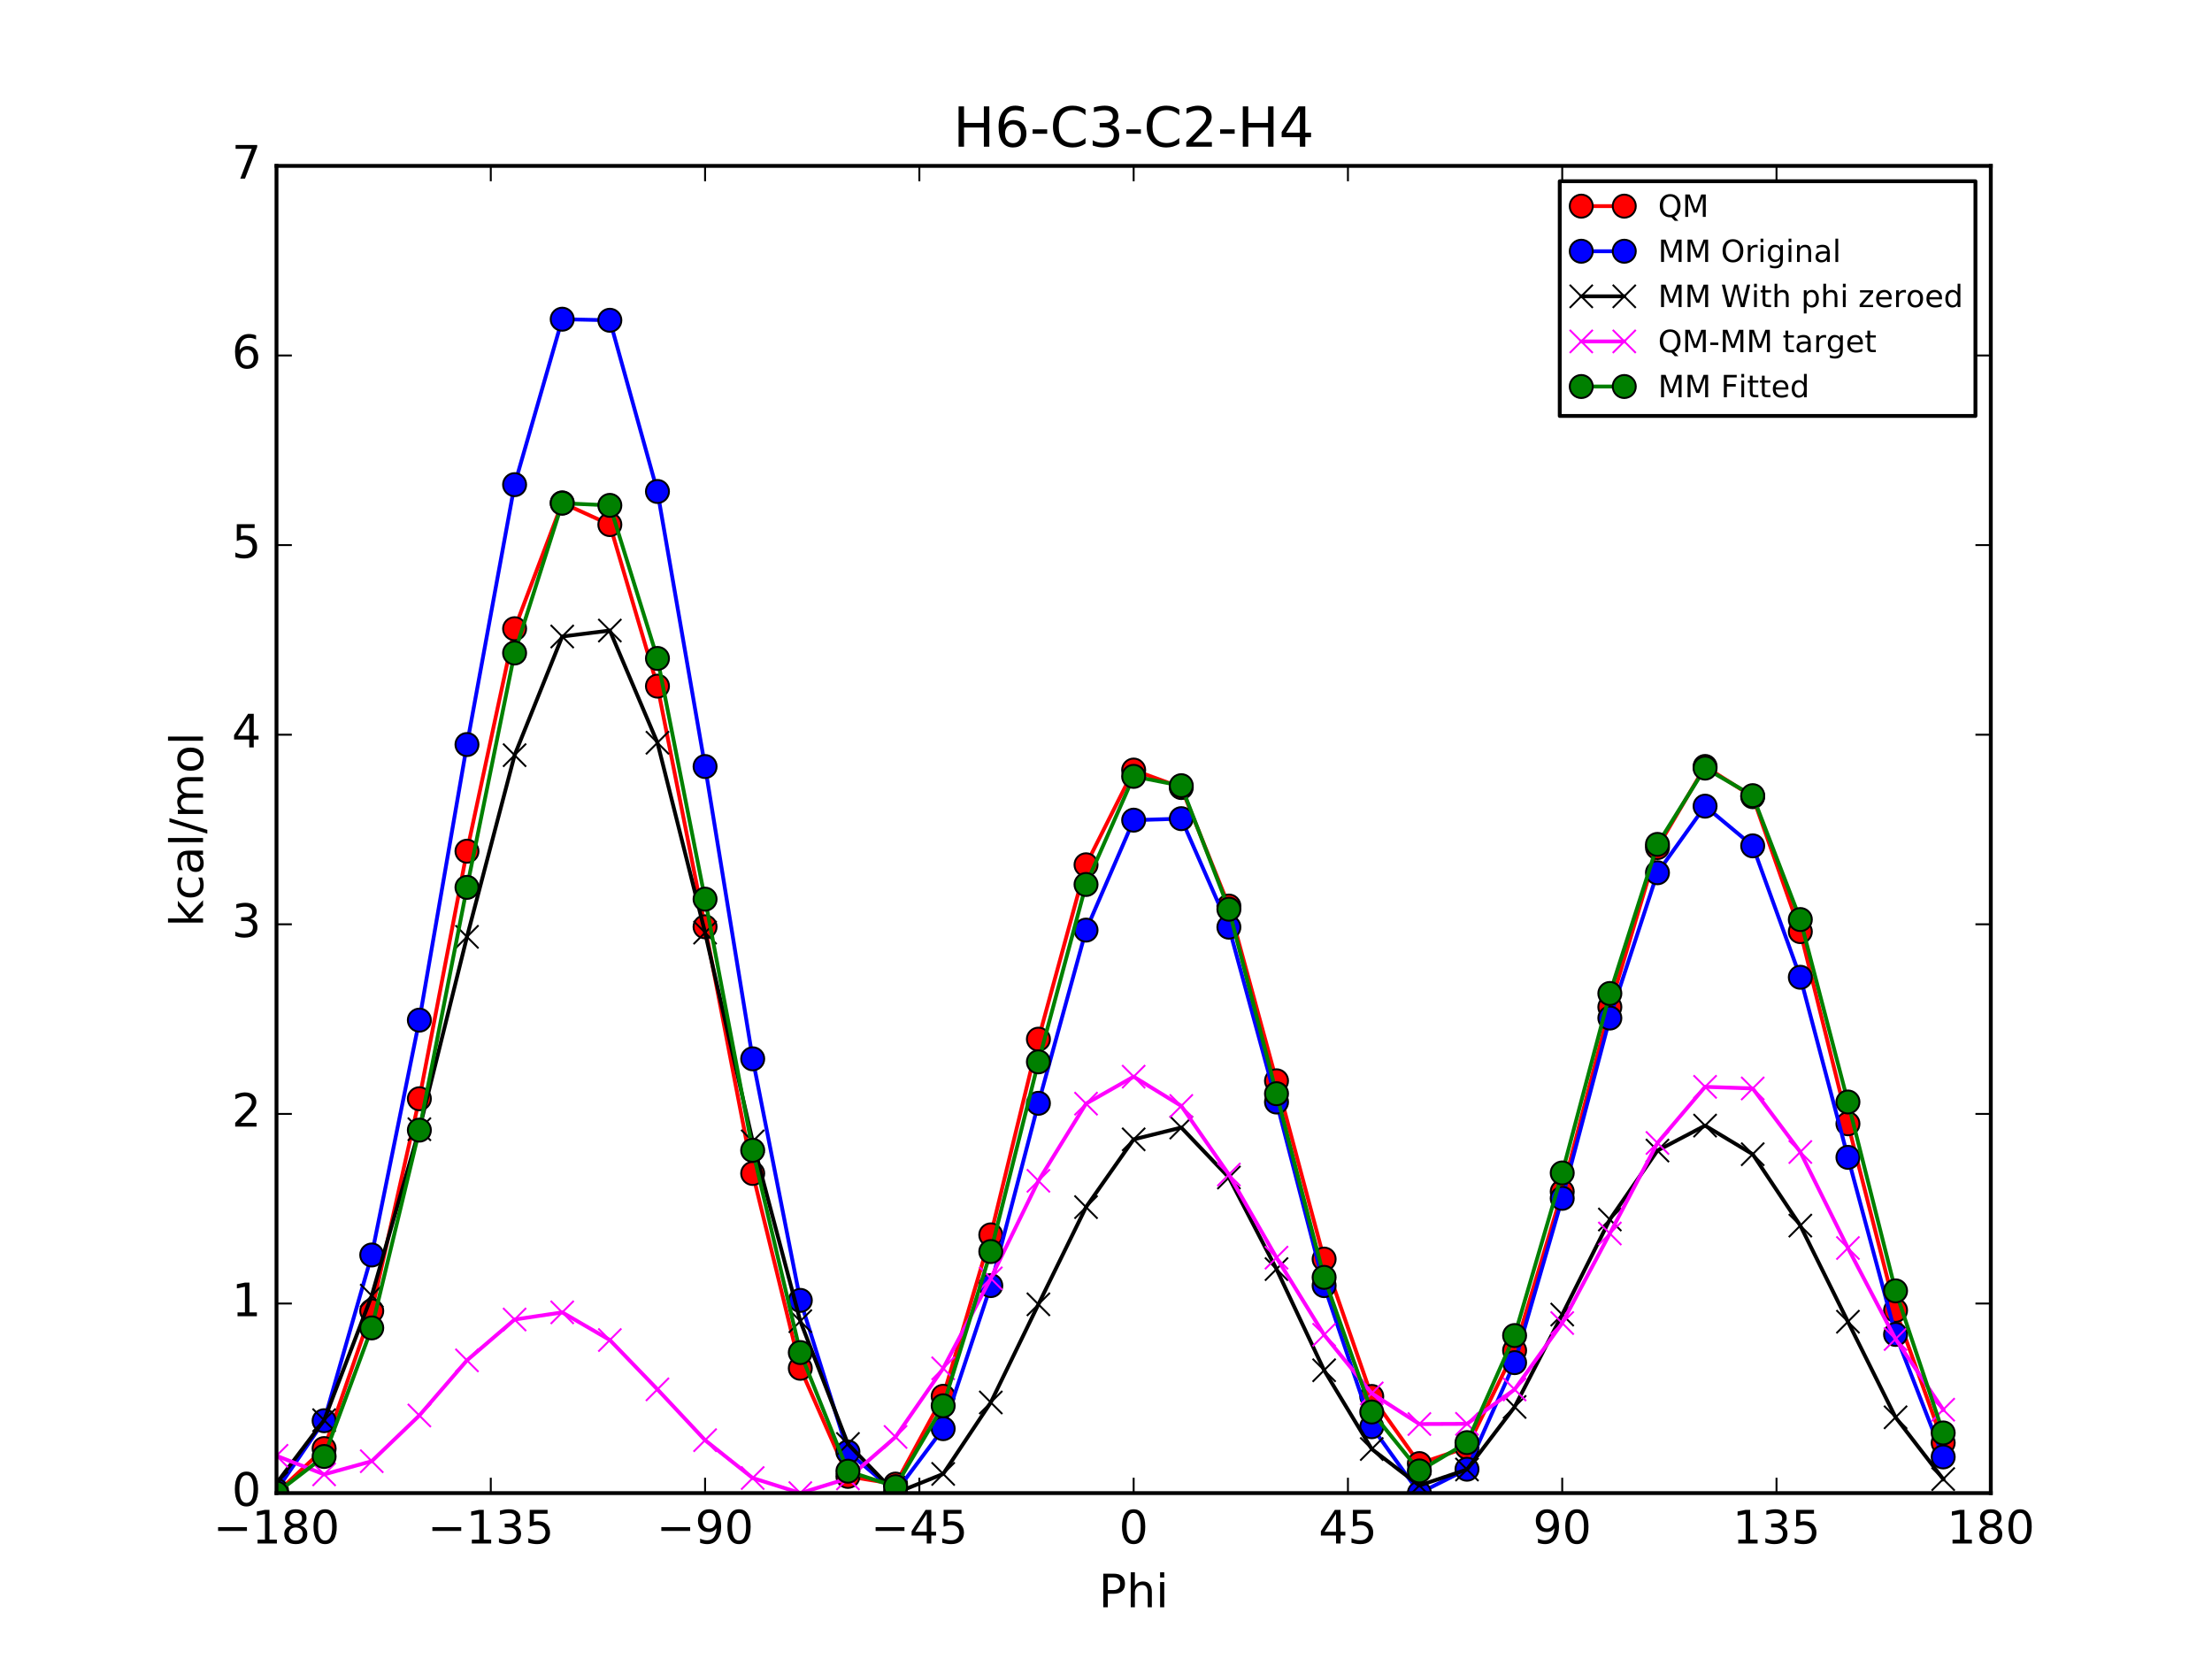 <?xml version="1.0" encoding="utf-8" standalone="no"?>
<!DOCTYPE svg PUBLIC "-//W3C//DTD SVG 1.1//EN"
  "http://www.w3.org/Graphics/SVG/1.1/DTD/svg11.dtd">
<!-- Created with matplotlib (http://matplotlib.org/) -->
<svg height="432pt" version="1.1" viewBox="0 0 576 432" width="576pt" xmlns="http://www.w3.org/2000/svg" xmlns:xlink="http://www.w3.org/1999/xlink">
 <defs>
  <style type="text/css">
*{stroke-linecap:butt;stroke-linejoin:round;stroke-miterlimit:100000;}
  </style>
 </defs>
 <g id="figure_1">
  <g id="patch_1">
   <path d="M 0 432 
L 576 432 
L 576 0 
L 0 0 
z
" style="fill:#ffffff;"/>
  </g>
  <g id="axes_1">
   <g id="patch_2">
    <path d="M 72 388.8 
L 518.4 388.8 
L 518.4 43.2 
L 72 43.2 
z
" style="fill:#ffffff;"/>
   </g>
   <g id="line2d_1">
    <path clip-path="url(#pe96f69ec35)" d="M 72.001 388.8 
L 84.4 377.209 
L 96.8 341.356 
L 109.2 286.11 
L 121.6 221.651 
L 134 163.717 
L 146.4 130.949 
L 158.8 136.606 
L 171.2 178.669 
L 183.6 241.339 
L 196 305.562 
L 208.4 356.302 
L 220.8 384.453 
L 233.2 386.453 
L 245.6 363.589 
L 258 321.556 
L 270.4 270.597 
L 282.8 225.19 
L 295.201 200.522 
L 307.6 205.075 
L 320 235.937 
L 332.4 281.436 
L 344.8 327.862 
L 357.2 363.633 
L 369.6 381.113 
L 382 376.892 
L 394.4 351.659 
L 406.8 310.303 
L 419.2 262.232 
L 431.6 220.7 
L 444 199.587 
L 456.4 207.459 
L 468.8 242.592 
L 481.2 292.63 
L 493.6 341.216 
L 506 375.707 
" style="fill:none;stroke:#ff0000;stroke-linecap:square;"/>
    <defs>
     <path d="M 0 3 
C 0.796 3 1.559 2.684 2.121 2.121 
C 2.684 1.559 3 0.796 3 0 
C 3 -0.796 2.684 -1.559 2.121 -2.121 
C 1.559 -2.684 0.796 -3 0 -3 
C -0.796 -3 -1.559 -2.684 -2.121 -2.121 
C -2.684 -1.559 -3 -0.796 -3 0 
C -3 0.796 -2.684 1.559 -2.121 2.121 
C -1.559 2.684 -0.796 3 0 3 
z
" id="mba5643845b" style="stroke:#000000;stroke-width:0.5;"/>
    </defs>
    <g clip-path="url(#pe96f69ec35)">
     <use style="fill:#ff0000;stroke:#000000;stroke-width:0.5;" x="72.001" xlink:href="#mba5643845b" y="388.8"/>
     <use style="fill:#ff0000;stroke:#000000;stroke-width:0.5;" x="84.4" xlink:href="#mba5643845b" y="377.209"/>
     <use style="fill:#ff0000;stroke:#000000;stroke-width:0.5;" x="96.8" xlink:href="#mba5643845b" y="341.356"/>
     <use style="fill:#ff0000;stroke:#000000;stroke-width:0.5;" x="109.2" xlink:href="#mba5643845b" y="286.11"/>
     <use style="fill:#ff0000;stroke:#000000;stroke-width:0.5;" x="121.6" xlink:href="#mba5643845b" y="221.651"/>
     <use style="fill:#ff0000;stroke:#000000;stroke-width:0.5;" x="134" xlink:href="#mba5643845b" y="163.717"/>
     <use style="fill:#ff0000;stroke:#000000;stroke-width:0.5;" x="146.4" xlink:href="#mba5643845b" y="130.949"/>
     <use style="fill:#ff0000;stroke:#000000;stroke-width:0.5;" x="158.8" xlink:href="#mba5643845b" y="136.606"/>
     <use style="fill:#ff0000;stroke:#000000;stroke-width:0.5;" x="171.2" xlink:href="#mba5643845b" y="178.669"/>
     <use style="fill:#ff0000;stroke:#000000;stroke-width:0.5;" x="183.6" xlink:href="#mba5643845b" y="241.339"/>
     <use style="fill:#ff0000;stroke:#000000;stroke-width:0.5;" x="196" xlink:href="#mba5643845b" y="305.562"/>
     <use style="fill:#ff0000;stroke:#000000;stroke-width:0.5;" x="208.4" xlink:href="#mba5643845b" y="356.302"/>
     <use style="fill:#ff0000;stroke:#000000;stroke-width:0.5;" x="220.8" xlink:href="#mba5643845b" y="384.453"/>
     <use style="fill:#ff0000;stroke:#000000;stroke-width:0.5;" x="233.2" xlink:href="#mba5643845b" y="386.453"/>
     <use style="fill:#ff0000;stroke:#000000;stroke-width:0.5;" x="245.6" xlink:href="#mba5643845b" y="363.589"/>
     <use style="fill:#ff0000;stroke:#000000;stroke-width:0.5;" x="258" xlink:href="#mba5643845b" y="321.556"/>
     <use style="fill:#ff0000;stroke:#000000;stroke-width:0.5;" x="270.4" xlink:href="#mba5643845b" y="270.597"/>
     <use style="fill:#ff0000;stroke:#000000;stroke-width:0.5;" x="282.8" xlink:href="#mba5643845b" y="225.19"/>
     <use style="fill:#ff0000;stroke:#000000;stroke-width:0.5;" x="295.201" xlink:href="#mba5643845b" y="200.522"/>
     <use style="fill:#ff0000;stroke:#000000;stroke-width:0.5;" x="307.6" xlink:href="#mba5643845b" y="205.075"/>
     <use style="fill:#ff0000;stroke:#000000;stroke-width:0.5;" x="320" xlink:href="#mba5643845b" y="235.937"/>
     <use style="fill:#ff0000;stroke:#000000;stroke-width:0.5;" x="332.4" xlink:href="#mba5643845b" y="281.436"/>
     <use style="fill:#ff0000;stroke:#000000;stroke-width:0.5;" x="344.8" xlink:href="#mba5643845b" y="327.862"/>
     <use style="fill:#ff0000;stroke:#000000;stroke-width:0.5;" x="357.2" xlink:href="#mba5643845b" y="363.633"/>
     <use style="fill:#ff0000;stroke:#000000;stroke-width:0.5;" x="369.6" xlink:href="#mba5643845b" y="381.113"/>
     <use style="fill:#ff0000;stroke:#000000;stroke-width:0.5;" x="382" xlink:href="#mba5643845b" y="376.892"/>
     <use style="fill:#ff0000;stroke:#000000;stroke-width:0.5;" x="394.4" xlink:href="#mba5643845b" y="351.659"/>
     <use style="fill:#ff0000;stroke:#000000;stroke-width:0.5;" x="406.8" xlink:href="#mba5643845b" y="310.303"/>
     <use style="fill:#ff0000;stroke:#000000;stroke-width:0.5;" x="419.2" xlink:href="#mba5643845b" y="262.232"/>
     <use style="fill:#ff0000;stroke:#000000;stroke-width:0.5;" x="431.6" xlink:href="#mba5643845b" y="220.7"/>
     <use style="fill:#ff0000;stroke:#000000;stroke-width:0.5;" x="444" xlink:href="#mba5643845b" y="199.587"/>
     <use style="fill:#ff0000;stroke:#000000;stroke-width:0.5;" x="456.4" xlink:href="#mba5643845b" y="207.459"/>
     <use style="fill:#ff0000;stroke:#000000;stroke-width:0.5;" x="468.8" xlink:href="#mba5643845b" y="242.592"/>
     <use style="fill:#ff0000;stroke:#000000;stroke-width:0.5;" x="481.2" xlink:href="#mba5643845b" y="292.63"/>
     <use style="fill:#ff0000;stroke:#000000;stroke-width:0.5;" x="493.6" xlink:href="#mba5643845b" y="341.216"/>
     <use style="fill:#ff0000;stroke:#000000;stroke-width:0.5;" x="506" xlink:href="#mba5643845b" y="375.707"/>
    </g>
   </g>
   <g id="line2d_2">
    <path clip-path="url(#pe96f69ec35)" d="M 72.001 388.109 
L 84.4 369.952 
L 96.8 326.794 
L 109.2 265.639 
L 121.6 193.875 
L 134 126.205 
L 146.4 83.12 
L 158.8 83.398 
L 171.2 127.981 
L 183.6 199.604 
L 196 275.712 
L 208.4 338.616 
L 220.8 378.098 
L 233.2 388.609 
L 245.6 372.023 
L 258 334.768 
L 270.4 287.296 
L 282.8 242.198 
L 295.201 213.566 
L 307.6 213.177 
L 320 241.433 
L 332.4 286.968 
L 344.8 334.779 
L 357.2 371.518 
L 369.6 388.8 
L 382 382.582 
L 394.4 354.828 
L 406.8 312.045 
L 419.2 265.103 
L 431.6 227.264 
L 444 209.922 
L 456.4 220.259 
L 468.8 254.479 
L 481.2 301.372 
L 493.6 347.478 
L 506 379.384 
" style="fill:none;stroke:#0000ff;stroke-linecap:square;"/>
    <defs>
     <path d="M 0 3 
C 0.796 3 1.559 2.684 2.121 2.121 
C 2.684 1.559 3 0.796 3 0 
C 3 -0.796 2.684 -1.559 2.121 -2.121 
C 1.559 -2.684 0.796 -3 0 -3 
C -0.796 -3 -1.559 -2.684 -2.121 -2.121 
C -2.684 -1.559 -3 -0.796 -3 0 
C -3 0.796 -2.684 1.559 -2.121 2.121 
C -1.559 2.684 -0.796 3 0 3 
z
" id="m6feb6458b8" style="stroke:#000000;stroke-width:0.5;"/>
    </defs>
    <g clip-path="url(#pe96f69ec35)">
     <use style="fill:#0000ff;stroke:#000000;stroke-width:0.5;" x="72.001" xlink:href="#m6feb6458b8" y="388.109"/>
     <use style="fill:#0000ff;stroke:#000000;stroke-width:0.5;" x="84.4" xlink:href="#m6feb6458b8" y="369.952"/>
     <use style="fill:#0000ff;stroke:#000000;stroke-width:0.5;" x="96.8" xlink:href="#m6feb6458b8" y="326.794"/>
     <use style="fill:#0000ff;stroke:#000000;stroke-width:0.5;" x="109.2" xlink:href="#m6feb6458b8" y="265.639"/>
     <use style="fill:#0000ff;stroke:#000000;stroke-width:0.5;" x="121.6" xlink:href="#m6feb6458b8" y="193.875"/>
     <use style="fill:#0000ff;stroke:#000000;stroke-width:0.5;" x="134" xlink:href="#m6feb6458b8" y="126.205"/>
     <use style="fill:#0000ff;stroke:#000000;stroke-width:0.5;" x="146.4" xlink:href="#m6feb6458b8" y="83.12"/>
     <use style="fill:#0000ff;stroke:#000000;stroke-width:0.5;" x="158.8" xlink:href="#m6feb6458b8" y="83.398"/>
     <use style="fill:#0000ff;stroke:#000000;stroke-width:0.5;" x="171.2" xlink:href="#m6feb6458b8" y="127.981"/>
     <use style="fill:#0000ff;stroke:#000000;stroke-width:0.5;" x="183.6" xlink:href="#m6feb6458b8" y="199.604"/>
     <use style="fill:#0000ff;stroke:#000000;stroke-width:0.5;" x="196" xlink:href="#m6feb6458b8" y="275.712"/>
     <use style="fill:#0000ff;stroke:#000000;stroke-width:0.5;" x="208.4" xlink:href="#m6feb6458b8" y="338.616"/>
     <use style="fill:#0000ff;stroke:#000000;stroke-width:0.5;" x="220.8" xlink:href="#m6feb6458b8" y="378.098"/>
     <use style="fill:#0000ff;stroke:#000000;stroke-width:0.5;" x="233.2" xlink:href="#m6feb6458b8" y="388.609"/>
     <use style="fill:#0000ff;stroke:#000000;stroke-width:0.5;" x="245.6" xlink:href="#m6feb6458b8" y="372.023"/>
     <use style="fill:#0000ff;stroke:#000000;stroke-width:0.5;" x="258" xlink:href="#m6feb6458b8" y="334.768"/>
     <use style="fill:#0000ff;stroke:#000000;stroke-width:0.5;" x="270.4" xlink:href="#m6feb6458b8" y="287.296"/>
     <use style="fill:#0000ff;stroke:#000000;stroke-width:0.5;" x="282.8" xlink:href="#m6feb6458b8" y="242.198"/>
     <use style="fill:#0000ff;stroke:#000000;stroke-width:0.5;" x="295.201" xlink:href="#m6feb6458b8" y="213.566"/>
     <use style="fill:#0000ff;stroke:#000000;stroke-width:0.5;" x="307.6" xlink:href="#m6feb6458b8" y="213.177"/>
     <use style="fill:#0000ff;stroke:#000000;stroke-width:0.5;" x="320" xlink:href="#m6feb6458b8" y="241.433"/>
     <use style="fill:#0000ff;stroke:#000000;stroke-width:0.5;" x="332.4" xlink:href="#m6feb6458b8" y="286.968"/>
     <use style="fill:#0000ff;stroke:#000000;stroke-width:0.5;" x="344.8" xlink:href="#m6feb6458b8" y="334.779"/>
     <use style="fill:#0000ff;stroke:#000000;stroke-width:0.5;" x="357.2" xlink:href="#m6feb6458b8" y="371.518"/>
     <use style="fill:#0000ff;stroke:#000000;stroke-width:0.5;" x="369.6" xlink:href="#m6feb6458b8" y="388.8"/>
     <use style="fill:#0000ff;stroke:#000000;stroke-width:0.5;" x="382" xlink:href="#m6feb6458b8" y="382.582"/>
     <use style="fill:#0000ff;stroke:#000000;stroke-width:0.5;" x="394.4" xlink:href="#m6feb6458b8" y="354.828"/>
     <use style="fill:#0000ff;stroke:#000000;stroke-width:0.5;" x="406.8" xlink:href="#m6feb6458b8" y="312.045"/>
     <use style="fill:#0000ff;stroke:#000000;stroke-width:0.5;" x="419.2" xlink:href="#m6feb6458b8" y="265.103"/>
     <use style="fill:#0000ff;stroke:#000000;stroke-width:0.5;" x="431.6" xlink:href="#m6feb6458b8" y="227.264"/>
     <use style="fill:#0000ff;stroke:#000000;stroke-width:0.5;" x="444" xlink:href="#m6feb6458b8" y="209.922"/>
     <use style="fill:#0000ff;stroke:#000000;stroke-width:0.5;" x="456.4" xlink:href="#m6feb6458b8" y="220.259"/>
     <use style="fill:#0000ff;stroke:#000000;stroke-width:0.5;" x="468.8" xlink:href="#m6feb6458b8" y="254.479"/>
     <use style="fill:#0000ff;stroke:#000000;stroke-width:0.5;" x="481.2" xlink:href="#m6feb6458b8" y="301.372"/>
     <use style="fill:#0000ff;stroke:#000000;stroke-width:0.5;" x="493.6" xlink:href="#m6feb6458b8" y="347.478"/>
     <use style="fill:#0000ff;stroke:#000000;stroke-width:0.5;" x="506" xlink:href="#m6feb6458b8" y="379.384"/>
    </g>
   </g>
   <g id="line2d_3">
    <path clip-path="url(#pe96f69ec35)" d="M 72.001 386.239 
L 84.4 369.81 
L 96.8 337.388 
L 109.2 294.049 
L 121.6 243.949 
L 134 196.645 
L 146.4 165.741 
L 158.8 164.192 
L 171.2 193.406 
L 183.6 242.849 
L 196 297.211 
L 208.4 344.029 
L 220.8 376.005 
L 233.2 388.8 
L 245.6 383.805 
L 258 365.2 
L 270.4 339.645 
L 282.8 314.329 
L 295.201 296.687 
L 307.6 293.616 
L 320 306.618 
L 332.4 330.471 
L 344.8 356.813 
L 357.2 377.327 
L 369.6 386.827 
L 382 382.655 
L 394.4 366.366 
L 406.8 342.31 
L 419.2 317.556 
L 431.6 299.603 
L 444 293.104 
L 456.4 300.555 
L 468.8 319.142 
L 481.2 344.173 
L 493.6 369.065 
L 506 385.154 
" style="fill:none;stroke:#000000;stroke-linecap:square;"/>
    <defs>
     <path d="M -3 3 
L 3 -3 
M -3 -3 
L 3 3 
" id="m87b9e41d1a" style="stroke:#000000;stroke-width:0.5;"/>
    </defs>
    <g clip-path="url(#pe96f69ec35)">
     <use style="stroke:#000000;stroke-width:0.5;" x="72.001" xlink:href="#m87b9e41d1a" y="386.239"/>
     <use style="stroke:#000000;stroke-width:0.5;" x="84.4" xlink:href="#m87b9e41d1a" y="369.81"/>
     <use style="stroke:#000000;stroke-width:0.5;" x="96.8" xlink:href="#m87b9e41d1a" y="337.388"/>
     <use style="stroke:#000000;stroke-width:0.5;" x="109.2" xlink:href="#m87b9e41d1a" y="294.049"/>
     <use style="stroke:#000000;stroke-width:0.5;" x="121.6" xlink:href="#m87b9e41d1a" y="243.949"/>
     <use style="stroke:#000000;stroke-width:0.5;" x="134" xlink:href="#m87b9e41d1a" y="196.645"/>
     <use style="stroke:#000000;stroke-width:0.5;" x="146.4" xlink:href="#m87b9e41d1a" y="165.741"/>
     <use style="stroke:#000000;stroke-width:0.5;" x="158.8" xlink:href="#m87b9e41d1a" y="164.192"/>
     <use style="stroke:#000000;stroke-width:0.5;" x="171.2" xlink:href="#m87b9e41d1a" y="193.406"/>
     <use style="stroke:#000000;stroke-width:0.5;" x="183.6" xlink:href="#m87b9e41d1a" y="242.849"/>
     <use style="stroke:#000000;stroke-width:0.5;" x="196" xlink:href="#m87b9e41d1a" y="297.211"/>
     <use style="stroke:#000000;stroke-width:0.5;" x="208.4" xlink:href="#m87b9e41d1a" y="344.029"/>
     <use style="stroke:#000000;stroke-width:0.5;" x="220.8" xlink:href="#m87b9e41d1a" y="376.005"/>
     <use style="stroke:#000000;stroke-width:0.5;" x="233.2" xlink:href="#m87b9e41d1a" y="388.8"/>
     <use style="stroke:#000000;stroke-width:0.5;" x="245.6" xlink:href="#m87b9e41d1a" y="383.805"/>
     <use style="stroke:#000000;stroke-width:0.5;" x="258" xlink:href="#m87b9e41d1a" y="365.2"/>
     <use style="stroke:#000000;stroke-width:0.5;" x="270.4" xlink:href="#m87b9e41d1a" y="339.645"/>
     <use style="stroke:#000000;stroke-width:0.5;" x="282.8" xlink:href="#m87b9e41d1a" y="314.329"/>
     <use style="stroke:#000000;stroke-width:0.5;" x="295.201" xlink:href="#m87b9e41d1a" y="296.687"/>
     <use style="stroke:#000000;stroke-width:0.5;" x="307.6" xlink:href="#m87b9e41d1a" y="293.616"/>
     <use style="stroke:#000000;stroke-width:0.5;" x="320" xlink:href="#m87b9e41d1a" y="306.618"/>
     <use style="stroke:#000000;stroke-width:0.5;" x="332.4" xlink:href="#m87b9e41d1a" y="330.471"/>
     <use style="stroke:#000000;stroke-width:0.5;" x="344.8" xlink:href="#m87b9e41d1a" y="356.813"/>
     <use style="stroke:#000000;stroke-width:0.5;" x="357.2" xlink:href="#m87b9e41d1a" y="377.327"/>
     <use style="stroke:#000000;stroke-width:0.5;" x="369.6" xlink:href="#m87b9e41d1a" y="386.827"/>
     <use style="stroke:#000000;stroke-width:0.5;" x="382" xlink:href="#m87b9e41d1a" y="382.655"/>
     <use style="stroke:#000000;stroke-width:0.5;" x="394.4" xlink:href="#m87b9e41d1a" y="366.366"/>
     <use style="stroke:#000000;stroke-width:0.5;" x="406.8" xlink:href="#m87b9e41d1a" y="342.31"/>
     <use style="stroke:#000000;stroke-width:0.5;" x="419.2" xlink:href="#m87b9e41d1a" y="317.556"/>
     <use style="stroke:#000000;stroke-width:0.5;" x="431.6" xlink:href="#m87b9e41d1a" y="299.603"/>
     <use style="stroke:#000000;stroke-width:0.5;" x="444" xlink:href="#m87b9e41d1a" y="293.104"/>
     <use style="stroke:#000000;stroke-width:0.5;" x="456.4" xlink:href="#m87b9e41d1a" y="300.555"/>
     <use style="stroke:#000000;stroke-width:0.5;" x="468.8" xlink:href="#m87b9e41d1a" y="319.142"/>
     <use style="stroke:#000000;stroke-width:0.5;" x="481.2" xlink:href="#m87b9e41d1a" y="344.173"/>
     <use style="stroke:#000000;stroke-width:0.5;" x="493.6" xlink:href="#m87b9e41d1a" y="369.065"/>
     <use style="stroke:#000000;stroke-width:0.5;" x="506" xlink:href="#m87b9e41d1a" y="385.154"/>
    </g>
   </g>
   <g id="line2d_4">
    <path clip-path="url(#pe96f69ec35)" d="M 72.001 379.088 
L 84.4 383.926 
L 96.8 380.495 
L 109.2 368.588 
L 121.6 354.229 
L 134 343.599 
L 146.4 341.736 
L 158.8 348.942 
L 171.2 361.79 
L 183.6 375.017 
L 196 384.879 
L 208.4 388.8 
L 220.8 384.975 
L 233.2 374.18 
L 245.6 356.312 
L 258 332.883 
L 270.4 307.479 
L 282.8 287.387 
L 295.201 280.362 
L 307.6 287.986 
L 320 305.846 
L 332.4 327.492 
L 344.8 347.576 
L 357.2 362.833 
L 369.6 370.814 
L 382 370.764 
L 394.4 361.82 
L 406.8 344.519 
L 419.2 321.203 
L 431.6 297.624 
L 444 283.011 
L 456.4 283.431 
L 468.8 299.978 
L 481.2 324.984 
L 493.6 348.679 
L 506 367.08 
" style="fill:none;stroke:#ff00ff;stroke-linecap:square;"/>
    <defs>
     <path d="M -3 3 
L 3 -3 
M -3 -3 
L 3 3 
" id="mfaf27abc8c" style="stroke:#ff00ff;stroke-width:0.5;"/>
    </defs>
    <g clip-path="url(#pe96f69ec35)">
     <use style="fill:#ff00ff;stroke:#ff00ff;stroke-width:0.5;" x="72.001" xlink:href="#mfaf27abc8c" y="379.088"/>
     <use style="fill:#ff00ff;stroke:#ff00ff;stroke-width:0.5;" x="84.4" xlink:href="#mfaf27abc8c" y="383.926"/>
     <use style="fill:#ff00ff;stroke:#ff00ff;stroke-width:0.5;" x="96.8" xlink:href="#mfaf27abc8c" y="380.495"/>
     <use style="fill:#ff00ff;stroke:#ff00ff;stroke-width:0.5;" x="109.2" xlink:href="#mfaf27abc8c" y="368.588"/>
     <use style="fill:#ff00ff;stroke:#ff00ff;stroke-width:0.5;" x="121.6" xlink:href="#mfaf27abc8c" y="354.229"/>
     <use style="fill:#ff00ff;stroke:#ff00ff;stroke-width:0.5;" x="134" xlink:href="#mfaf27abc8c" y="343.599"/>
     <use style="fill:#ff00ff;stroke:#ff00ff;stroke-width:0.5;" x="146.4" xlink:href="#mfaf27abc8c" y="341.736"/>
     <use style="fill:#ff00ff;stroke:#ff00ff;stroke-width:0.5;" x="158.8" xlink:href="#mfaf27abc8c" y="348.942"/>
     <use style="fill:#ff00ff;stroke:#ff00ff;stroke-width:0.5;" x="171.2" xlink:href="#mfaf27abc8c" y="361.79"/>
     <use style="fill:#ff00ff;stroke:#ff00ff;stroke-width:0.5;" x="183.6" xlink:href="#mfaf27abc8c" y="375.017"/>
     <use style="fill:#ff00ff;stroke:#ff00ff;stroke-width:0.5;" x="196" xlink:href="#mfaf27abc8c" y="384.879"/>
     <use style="fill:#ff00ff;stroke:#ff00ff;stroke-width:0.5;" x="208.4" xlink:href="#mfaf27abc8c" y="388.8"/>
     <use style="fill:#ff00ff;stroke:#ff00ff;stroke-width:0.5;" x="220.8" xlink:href="#mfaf27abc8c" y="384.975"/>
     <use style="fill:#ff00ff;stroke:#ff00ff;stroke-width:0.5;" x="233.2" xlink:href="#mfaf27abc8c" y="374.18"/>
     <use style="fill:#ff00ff;stroke:#ff00ff;stroke-width:0.5;" x="245.6" xlink:href="#mfaf27abc8c" y="356.312"/>
     <use style="fill:#ff00ff;stroke:#ff00ff;stroke-width:0.5;" x="258" xlink:href="#mfaf27abc8c" y="332.883"/>
     <use style="fill:#ff00ff;stroke:#ff00ff;stroke-width:0.5;" x="270.4" xlink:href="#mfaf27abc8c" y="307.479"/>
     <use style="fill:#ff00ff;stroke:#ff00ff;stroke-width:0.5;" x="282.8" xlink:href="#mfaf27abc8c" y="287.387"/>
     <use style="fill:#ff00ff;stroke:#ff00ff;stroke-width:0.5;" x="295.201" xlink:href="#mfaf27abc8c" y="280.362"/>
     <use style="fill:#ff00ff;stroke:#ff00ff;stroke-width:0.5;" x="307.6" xlink:href="#mfaf27abc8c" y="287.986"/>
     <use style="fill:#ff00ff;stroke:#ff00ff;stroke-width:0.5;" x="320" xlink:href="#mfaf27abc8c" y="305.846"/>
     <use style="fill:#ff00ff;stroke:#ff00ff;stroke-width:0.5;" x="332.4" xlink:href="#mfaf27abc8c" y="327.492"/>
     <use style="fill:#ff00ff;stroke:#ff00ff;stroke-width:0.5;" x="344.8" xlink:href="#mfaf27abc8c" y="347.576"/>
     <use style="fill:#ff00ff;stroke:#ff00ff;stroke-width:0.5;" x="357.2" xlink:href="#mfaf27abc8c" y="362.833"/>
     <use style="fill:#ff00ff;stroke:#ff00ff;stroke-width:0.5;" x="369.6" xlink:href="#mfaf27abc8c" y="370.814"/>
     <use style="fill:#ff00ff;stroke:#ff00ff;stroke-width:0.5;" x="382" xlink:href="#mfaf27abc8c" y="370.764"/>
     <use style="fill:#ff00ff;stroke:#ff00ff;stroke-width:0.5;" x="394.4" xlink:href="#mfaf27abc8c" y="361.82"/>
     <use style="fill:#ff00ff;stroke:#ff00ff;stroke-width:0.5;" x="406.8" xlink:href="#mfaf27abc8c" y="344.519"/>
     <use style="fill:#ff00ff;stroke:#ff00ff;stroke-width:0.5;" x="419.2" xlink:href="#mfaf27abc8c" y="321.203"/>
     <use style="fill:#ff00ff;stroke:#ff00ff;stroke-width:0.5;" x="431.6" xlink:href="#mfaf27abc8c" y="297.624"/>
     <use style="fill:#ff00ff;stroke:#ff00ff;stroke-width:0.5;" x="444" xlink:href="#mfaf27abc8c" y="283.011"/>
     <use style="fill:#ff00ff;stroke:#ff00ff;stroke-width:0.5;" x="456.4" xlink:href="#mfaf27abc8c" y="283.431"/>
     <use style="fill:#ff00ff;stroke:#ff00ff;stroke-width:0.5;" x="468.8" xlink:href="#mfaf27abc8c" y="299.978"/>
     <use style="fill:#ff00ff;stroke:#ff00ff;stroke-width:0.5;" x="481.2" xlink:href="#mfaf27abc8c" y="324.984"/>
     <use style="fill:#ff00ff;stroke:#ff00ff;stroke-width:0.5;" x="493.6" xlink:href="#mfaf27abc8c" y="348.679"/>
     <use style="fill:#ff00ff;stroke:#ff00ff;stroke-width:0.5;" x="506" xlink:href="#mfaf27abc8c" y="367.08"/>
    </g>
   </g>
   <g id="line2d_5">
    <path clip-path="url(#pe96f69ec35)" d="M 72.001 388.8 
L 84.4 379.265 
L 96.8 345.788 
L 109.2 294.284 
L 121.6 231.07 
L 134 170.044 
L 146.4 131.03 
L 158.8 131.599 
L 171.2 171.455 
L 183.6 234.138 
L 196 299.539 
L 208.4 352.203 
L 220.8 383.091 
L 233.2 387.124 
L 245.6 366.058 
L 258 325.902 
L 270.4 276.508 
L 282.8 230.317 
L 295.201 202.167 
L 307.6 204.589 
L 320 236.762 
L 332.4 284.799 
L 344.8 332.622 
L 357.2 367.681 
L 369.6 383.03 
L 382 375.652 
L 394.4 347.773 
L 406.8 305.432 
L 419.2 258.701 
L 431.6 219.878 
L 444 200.013 
L 456.4 207.185 
L 468.8 239.446 
L 481.2 286.955 
L 493.6 336.14 
L 506 373.134 
" style="fill:none;stroke:#008000;stroke-linecap:square;"/>
    <defs>
     <path d="M 0 3 
C 0.796 3 1.559 2.684 2.121 2.121 
C 2.684 1.559 3 0.796 3 0 
C 3 -0.796 2.684 -1.559 2.121 -2.121 
C 1.559 -2.684 0.796 -3 0 -3 
C -0.796 -3 -1.559 -2.684 -2.121 -2.121 
C -2.684 -1.559 -3 -0.796 -3 0 
C -3 0.796 -2.684 1.559 -2.121 2.121 
C -1.559 2.684 -0.796 3 0 3 
z
" id="mb5c9074364" style="stroke:#000000;stroke-width:0.5;"/>
    </defs>
    <g clip-path="url(#pe96f69ec35)">
     <use style="fill:#008000;stroke:#000000;stroke-width:0.5;" x="72.001" xlink:href="#mb5c9074364" y="388.8"/>
     <use style="fill:#008000;stroke:#000000;stroke-width:0.5;" x="84.4" xlink:href="#mb5c9074364" y="379.265"/>
     <use style="fill:#008000;stroke:#000000;stroke-width:0.5;" x="96.8" xlink:href="#mb5c9074364" y="345.788"/>
     <use style="fill:#008000;stroke:#000000;stroke-width:0.5;" x="109.2" xlink:href="#mb5c9074364" y="294.284"/>
     <use style="fill:#008000;stroke:#000000;stroke-width:0.5;" x="121.6" xlink:href="#mb5c9074364" y="231.07"/>
     <use style="fill:#008000;stroke:#000000;stroke-width:0.5;" x="134" xlink:href="#mb5c9074364" y="170.044"/>
     <use style="fill:#008000;stroke:#000000;stroke-width:0.5;" x="146.4" xlink:href="#mb5c9074364" y="131.03"/>
     <use style="fill:#008000;stroke:#000000;stroke-width:0.5;" x="158.8" xlink:href="#mb5c9074364" y="131.599"/>
     <use style="fill:#008000;stroke:#000000;stroke-width:0.5;" x="171.2" xlink:href="#mb5c9074364" y="171.455"/>
     <use style="fill:#008000;stroke:#000000;stroke-width:0.5;" x="183.6" xlink:href="#mb5c9074364" y="234.138"/>
     <use style="fill:#008000;stroke:#000000;stroke-width:0.5;" x="196" xlink:href="#mb5c9074364" y="299.539"/>
     <use style="fill:#008000;stroke:#000000;stroke-width:0.5;" x="208.4" xlink:href="#mb5c9074364" y="352.203"/>
     <use style="fill:#008000;stroke:#000000;stroke-width:0.5;" x="220.8" xlink:href="#mb5c9074364" y="383.091"/>
     <use style="fill:#008000;stroke:#000000;stroke-width:0.5;" x="233.2" xlink:href="#mb5c9074364" y="387.124"/>
     <use style="fill:#008000;stroke:#000000;stroke-width:0.5;" x="245.6" xlink:href="#mb5c9074364" y="366.058"/>
     <use style="fill:#008000;stroke:#000000;stroke-width:0.5;" x="258" xlink:href="#mb5c9074364" y="325.902"/>
     <use style="fill:#008000;stroke:#000000;stroke-width:0.5;" x="270.4" xlink:href="#mb5c9074364" y="276.508"/>
     <use style="fill:#008000;stroke:#000000;stroke-width:0.5;" x="282.8" xlink:href="#mb5c9074364" y="230.317"/>
     <use style="fill:#008000;stroke:#000000;stroke-width:0.5;" x="295.201" xlink:href="#mb5c9074364" y="202.167"/>
     <use style="fill:#008000;stroke:#000000;stroke-width:0.5;" x="307.6" xlink:href="#mb5c9074364" y="204.589"/>
     <use style="fill:#008000;stroke:#000000;stroke-width:0.5;" x="320" xlink:href="#mb5c9074364" y="236.762"/>
     <use style="fill:#008000;stroke:#000000;stroke-width:0.5;" x="332.4" xlink:href="#mb5c9074364" y="284.799"/>
     <use style="fill:#008000;stroke:#000000;stroke-width:0.5;" x="344.8" xlink:href="#mb5c9074364" y="332.622"/>
     <use style="fill:#008000;stroke:#000000;stroke-width:0.5;" x="357.2" xlink:href="#mb5c9074364" y="367.681"/>
     <use style="fill:#008000;stroke:#000000;stroke-width:0.5;" x="369.6" xlink:href="#mb5c9074364" y="383.03"/>
     <use style="fill:#008000;stroke:#000000;stroke-width:0.5;" x="382" xlink:href="#mb5c9074364" y="375.652"/>
     <use style="fill:#008000;stroke:#000000;stroke-width:0.5;" x="394.4" xlink:href="#mb5c9074364" y="347.773"/>
     <use style="fill:#008000;stroke:#000000;stroke-width:0.5;" x="406.8" xlink:href="#mb5c9074364" y="305.432"/>
     <use style="fill:#008000;stroke:#000000;stroke-width:0.5;" x="419.2" xlink:href="#mb5c9074364" y="258.701"/>
     <use style="fill:#008000;stroke:#000000;stroke-width:0.5;" x="431.6" xlink:href="#mb5c9074364" y="219.878"/>
     <use style="fill:#008000;stroke:#000000;stroke-width:0.5;" x="444" xlink:href="#mb5c9074364" y="200.013"/>
     <use style="fill:#008000;stroke:#000000;stroke-width:0.5;" x="456.4" xlink:href="#mb5c9074364" y="207.185"/>
     <use style="fill:#008000;stroke:#000000;stroke-width:0.5;" x="468.8" xlink:href="#mb5c9074364" y="239.446"/>
     <use style="fill:#008000;stroke:#000000;stroke-width:0.5;" x="481.2" xlink:href="#mb5c9074364" y="286.955"/>
     <use style="fill:#008000;stroke:#000000;stroke-width:0.5;" x="493.6" xlink:href="#mb5c9074364" y="336.14"/>
     <use style="fill:#008000;stroke:#000000;stroke-width:0.5;" x="506" xlink:href="#mb5c9074364" y="373.134"/>
    </g>
   </g>
   <g id="patch_3">
    <path d="M 72 388.8 
L 518.4 388.8 
" style="fill:none;stroke:#000000;stroke-linecap:square;stroke-linejoin:miter;"/>
   </g>
   <g id="patch_4">
    <path d="M 72 43.2 
L 518.4 43.2 
" style="fill:none;stroke:#000000;stroke-linecap:square;stroke-linejoin:miter;"/>
   </g>
   <g id="patch_5">
    <path d="M 72 388.8 
L 72 43.2 
" style="fill:none;stroke:#000000;stroke-linecap:square;stroke-linejoin:miter;"/>
   </g>
   <g id="patch_6">
    <path d="M 518.4 388.8 
L 518.4 43.2 
" style="fill:none;stroke:#000000;stroke-linecap:square;stroke-linejoin:miter;"/>
   </g>
   <g id="matplotlib.axis_1">
    <g id="xtick_1">
     <g id="line2d_6">
      <defs>
       <path d="M 0 0 
L 0 -4 
" id="mc1032acef9" style="stroke:#000000;stroke-width:0.5;"/>
      </defs>
      <g>
       <use style="stroke:#000000;stroke-width:0.5;" x="72.0" xlink:href="#mc1032acef9" y="388.8"/>
      </g>
     </g>
     <g id="line2d_7">
      <defs>
       <path d="M 0 0 
L 0 4 
" id="m1a133ad492" style="stroke:#000000;stroke-width:0.5;"/>
      </defs>
      <g>
       <use style="stroke:#000000;stroke-width:0.5;" x="72.0" xlink:href="#m1a133ad492" y="43.2"/>
      </g>
     </g>
     <g id="text_1">
      <!-- −180 -->
      <defs>
       <path d="M 31.781 66.406 
Q 24.172 66.406 20.328 58.906 
Q 16.5 51.422 16.5 36.375 
Q 16.5 21.391 20.328 13.891 
Q 24.172 6.391 31.781 6.391 
Q 39.453 6.391 43.281 13.891 
Q 47.125 21.391 47.125 36.375 
Q 47.125 51.422 43.281 58.906 
Q 39.453 66.406 31.781 66.406 
M 31.781 74.219 
Q 44.047 74.219 50.516 64.516 
Q 56.984 54.828 56.984 36.375 
Q 56.984 17.969 50.516 8.266 
Q 44.047 -1.422 31.781 -1.422 
Q 19.531 -1.422 13.062 8.266 
Q 6.594 17.969 6.594 36.375 
Q 6.594 54.828 13.062 64.516 
Q 19.531 74.219 31.781 74.219 
" id="BitstreamVeraSans-Roman-30"/>
       <path d="M 31.781 34.625 
Q 24.75 34.625 20.719 30.859 
Q 16.703 27.094 16.703 20.516 
Q 16.703 13.922 20.719 10.156 
Q 24.75 6.391 31.781 6.391 
Q 38.812 6.391 42.859 10.172 
Q 46.922 13.969 46.922 20.516 
Q 46.922 27.094 42.891 30.859 
Q 38.875 34.625 31.781 34.625 
M 21.922 38.812 
Q 15.578 40.375 12.031 44.719 
Q 8.5 49.078 8.5 55.328 
Q 8.5 64.062 14.719 69.141 
Q 20.953 74.219 31.781 74.219 
Q 42.672 74.219 48.875 69.141 
Q 55.078 64.062 55.078 55.328 
Q 55.078 49.078 51.531 44.719 
Q 48 40.375 41.703 38.812 
Q 48.828 37.156 52.797 32.312 
Q 56.781 27.484 56.781 20.516 
Q 56.781 9.906 50.312 4.234 
Q 43.844 -1.422 31.781 -1.422 
Q 19.734 -1.422 13.25 4.234 
Q 6.781 9.906 6.781 20.516 
Q 6.781 27.484 10.781 32.312 
Q 14.797 37.156 21.922 38.812 
M 18.312 54.391 
Q 18.312 48.734 21.844 45.562 
Q 25.391 42.391 31.781 42.391 
Q 38.141 42.391 41.719 45.562 
Q 45.312 48.734 45.312 54.391 
Q 45.312 60.062 41.719 63.234 
Q 38.141 66.406 31.781 66.406 
Q 25.391 66.406 21.844 63.234 
Q 18.312 60.062 18.312 54.391 
" id="BitstreamVeraSans-Roman-38"/>
       <path d="M 12.406 8.297 
L 28.516 8.297 
L 28.516 63.922 
L 10.984 60.406 
L 10.984 69.391 
L 28.422 72.906 
L 38.281 72.906 
L 38.281 8.297 
L 54.391 8.297 
L 54.391 0 
L 12.406 0 
z
" id="BitstreamVeraSans-Roman-31"/>
       <path d="M 10.594 35.5 
L 73.188 35.5 
L 73.188 27.203 
L 10.594 27.203 
z
" id="BitstreamVeraSans-Roman-2212"/>
      </defs>
      <g transform="translate(55.52 401.918)scale(0.12 -0.12)">
       <use xlink:href="#BitstreamVeraSans-Roman-2212"/>
       <use x="83.789" xlink:href="#BitstreamVeraSans-Roman-31"/>
       <use x="147.412" xlink:href="#BitstreamVeraSans-Roman-38"/>
       <use x="211.035" xlink:href="#BitstreamVeraSans-Roman-30"/>
      </g>
     </g>
    </g>
    <g id="xtick_2">
     <g id="line2d_8">
      <g>
       <use style="stroke:#000000;stroke-width:0.5;" x="127.8" xlink:href="#mc1032acef9" y="388.8"/>
      </g>
     </g>
     <g id="line2d_9">
      <g>
       <use style="stroke:#000000;stroke-width:0.5;" x="127.8" xlink:href="#m1a133ad492" y="43.2"/>
      </g>
     </g>
     <g id="text_2">
      <!-- −135 -->
      <defs>
       <path d="M 40.578 39.312 
Q 47.656 37.797 51.625 33 
Q 55.609 28.219 55.609 21.188 
Q 55.609 10.406 48.188 4.484 
Q 40.766 -1.422 27.094 -1.422 
Q 22.516 -1.422 17.656 -0.516 
Q 12.797 0.391 7.625 2.203 
L 7.625 11.719 
Q 11.719 9.328 16.594 8.109 
Q 21.484 6.891 26.812 6.891 
Q 36.078 6.891 40.938 10.547 
Q 45.797 14.203 45.797 21.188 
Q 45.797 27.641 41.281 31.266 
Q 36.766 34.906 28.719 34.906 
L 20.219 34.906 
L 20.219 43.016 
L 29.109 43.016 
Q 36.375 43.016 40.234 45.922 
Q 44.094 48.828 44.094 54.297 
Q 44.094 59.906 40.109 62.906 
Q 36.141 65.922 28.719 65.922 
Q 24.656 65.922 20.016 65.031 
Q 15.375 64.156 9.812 62.312 
L 9.812 71.094 
Q 15.438 72.656 20.344 73.438 
Q 25.25 74.219 29.594 74.219 
Q 40.828 74.219 47.359 69.109 
Q 53.906 64.016 53.906 55.328 
Q 53.906 49.266 50.438 45.094 
Q 46.969 40.922 40.578 39.312 
" id="BitstreamVeraSans-Roman-33"/>
       <path d="M 10.797 72.906 
L 49.516 72.906 
L 49.516 64.594 
L 19.828 64.594 
L 19.828 46.734 
Q 21.969 47.469 24.109 47.828 
Q 26.266 48.188 28.422 48.188 
Q 40.625 48.188 47.75 41.5 
Q 54.891 34.812 54.891 23.391 
Q 54.891 11.625 47.562 5.094 
Q 40.234 -1.422 26.906 -1.422 
Q 22.312 -1.422 17.547 -0.641 
Q 12.797 0.141 7.719 1.703 
L 7.719 11.625 
Q 12.109 9.234 16.797 8.062 
Q 21.484 6.891 26.703 6.891 
Q 35.156 6.891 40.078 11.328 
Q 45.016 15.766 45.016 23.391 
Q 45.016 31 40.078 35.438 
Q 35.156 39.891 26.703 39.891 
Q 22.75 39.891 18.812 39.016 
Q 14.891 38.141 10.797 36.281 
z
" id="BitstreamVeraSans-Roman-35"/>
      </defs>
      <g transform="translate(111.32 401.918)scale(0.12 -0.12)">
       <use xlink:href="#BitstreamVeraSans-Roman-2212"/>
       <use x="83.789" xlink:href="#BitstreamVeraSans-Roman-31"/>
       <use x="147.412" xlink:href="#BitstreamVeraSans-Roman-33"/>
       <use x="211.035" xlink:href="#BitstreamVeraSans-Roman-35"/>
      </g>
     </g>
    </g>
    <g id="xtick_3">
     <g id="line2d_10">
      <g>
       <use style="stroke:#000000;stroke-width:0.5;" x="183.6" xlink:href="#mc1032acef9" y="388.8"/>
      </g>
     </g>
     <g id="line2d_11">
      <g>
       <use style="stroke:#000000;stroke-width:0.5;" x="183.6" xlink:href="#m1a133ad492" y="43.2"/>
      </g>
     </g>
     <g id="text_3">
      <!-- −90 -->
      <defs>
       <path d="M 10.984 1.516 
L 10.984 10.5 
Q 14.703 8.734 18.5 7.812 
Q 22.312 6.891 25.984 6.891 
Q 35.75 6.891 40.891 13.453 
Q 46.047 20.016 46.781 33.406 
Q 43.953 29.203 39.594 26.953 
Q 35.25 24.703 29.984 24.703 
Q 19.047 24.703 12.672 31.312 
Q 6.297 37.938 6.297 49.422 
Q 6.297 60.641 12.938 67.422 
Q 19.578 74.219 30.609 74.219 
Q 43.266 74.219 49.922 64.516 
Q 56.594 54.828 56.594 36.375 
Q 56.594 19.141 48.406 8.859 
Q 40.234 -1.422 26.422 -1.422 
Q 22.703 -1.422 18.891 -0.688 
Q 15.094 0.047 10.984 1.516 
M 30.609 32.422 
Q 37.25 32.422 41.125 36.953 
Q 45.016 41.5 45.016 49.422 
Q 45.016 57.281 41.125 61.844 
Q 37.25 66.406 30.609 66.406 
Q 23.969 66.406 20.094 61.844 
Q 16.219 57.281 16.219 49.422 
Q 16.219 41.5 20.094 36.953 
Q 23.969 32.422 30.609 32.422 
" id="BitstreamVeraSans-Roman-39"/>
      </defs>
      <g transform="translate(170.937 401.918)scale(0.12 -0.12)">
       <use xlink:href="#BitstreamVeraSans-Roman-2212"/>
       <use x="83.789" xlink:href="#BitstreamVeraSans-Roman-39"/>
       <use x="147.412" xlink:href="#BitstreamVeraSans-Roman-30"/>
      </g>
     </g>
    </g>
    <g id="xtick_4">
     <g id="line2d_12">
      <g>
       <use style="stroke:#000000;stroke-width:0.5;" x="239.4" xlink:href="#mc1032acef9" y="388.8"/>
      </g>
     </g>
     <g id="line2d_13">
      <g>
       <use style="stroke:#000000;stroke-width:0.5;" x="239.4" xlink:href="#m1a133ad492" y="43.2"/>
      </g>
     </g>
     <g id="text_4">
      <!-- −45 -->
      <defs>
       <path d="M 37.797 64.312 
L 12.891 25.391 
L 37.797 25.391 
z
M 35.203 72.906 
L 47.609 72.906 
L 47.609 25.391 
L 58.016 25.391 
L 58.016 17.188 
L 47.609 17.188 
L 47.609 0 
L 37.797 0 
L 37.797 17.188 
L 4.891 17.188 
L 4.891 26.703 
z
" id="BitstreamVeraSans-Roman-34"/>
      </defs>
      <g transform="translate(226.737 401.918)scale(0.12 -0.12)">
       <use xlink:href="#BitstreamVeraSans-Roman-2212"/>
       <use x="83.789" xlink:href="#BitstreamVeraSans-Roman-34"/>
       <use x="147.412" xlink:href="#BitstreamVeraSans-Roman-35"/>
      </g>
     </g>
    </g>
    <g id="xtick_5">
     <g id="line2d_14">
      <g>
       <use style="stroke:#000000;stroke-width:0.5;" x="295.2" xlink:href="#mc1032acef9" y="388.8"/>
      </g>
     </g>
     <g id="line2d_15">
      <g>
       <use style="stroke:#000000;stroke-width:0.5;" x="295.2" xlink:href="#m1a133ad492" y="43.2"/>
      </g>
     </g>
     <g id="text_5">
      <!-- 0 -->
      <g transform="translate(291.382 401.918)scale(0.12 -0.12)">
       <use xlink:href="#BitstreamVeraSans-Roman-30"/>
      </g>
     </g>
    </g>
    <g id="xtick_6">
     <g id="line2d_16">
      <g>
       <use style="stroke:#000000;stroke-width:0.5;" x="351.0" xlink:href="#mc1032acef9" y="388.8"/>
      </g>
     </g>
     <g id="line2d_17">
      <g>
       <use style="stroke:#000000;stroke-width:0.5;" x="351.0" xlink:href="#m1a133ad492" y="43.2"/>
      </g>
     </g>
     <g id="text_6">
      <!-- 45 -->
      <g transform="translate(343.365 401.918)scale(0.12 -0.12)">
       <use xlink:href="#BitstreamVeraSans-Roman-34"/>
       <use x="63.623" xlink:href="#BitstreamVeraSans-Roman-35"/>
      </g>
     </g>
    </g>
    <g id="xtick_7">
     <g id="line2d_18">
      <g>
       <use style="stroke:#000000;stroke-width:0.5;" x="406.8" xlink:href="#mc1032acef9" y="388.8"/>
      </g>
     </g>
     <g id="line2d_19">
      <g>
       <use style="stroke:#000000;stroke-width:0.5;" x="406.8" xlink:href="#m1a133ad492" y="43.2"/>
      </g>
     </g>
     <g id="text_7">
      <!-- 90 -->
      <g transform="translate(399.165 401.918)scale(0.12 -0.12)">
       <use xlink:href="#BitstreamVeraSans-Roman-39"/>
       <use x="63.623" xlink:href="#BitstreamVeraSans-Roman-30"/>
      </g>
     </g>
    </g>
    <g id="xtick_8">
     <g id="line2d_20">
      <g>
       <use style="stroke:#000000;stroke-width:0.5;" x="462.6" xlink:href="#mc1032acef9" y="388.8"/>
      </g>
     </g>
     <g id="line2d_21">
      <g>
       <use style="stroke:#000000;stroke-width:0.5;" x="462.6" xlink:href="#m1a133ad492" y="43.2"/>
      </g>
     </g>
     <g id="text_8">
      <!-- 135 -->
      <g transform="translate(451.147 401.918)scale(0.12 -0.12)">
       <use xlink:href="#BitstreamVeraSans-Roman-31"/>
       <use x="63.623" xlink:href="#BitstreamVeraSans-Roman-33"/>
       <use x="127.246" xlink:href="#BitstreamVeraSans-Roman-35"/>
      </g>
     </g>
    </g>
    <g id="xtick_9">
     <g id="line2d_22">
      <g>
       <use style="stroke:#000000;stroke-width:0.5;" x="518.4" xlink:href="#mc1032acef9" y="388.8"/>
      </g>
     </g>
     <g id="line2d_23">
      <g>
       <use style="stroke:#000000;stroke-width:0.5;" x="518.4" xlink:href="#m1a133ad492" y="43.2"/>
      </g>
     </g>
     <g id="text_9">
      <!-- 180 -->
      <g transform="translate(506.947 401.918)scale(0.12 -0.12)">
       <use xlink:href="#BitstreamVeraSans-Roman-31"/>
       <use x="63.623" xlink:href="#BitstreamVeraSans-Roman-38"/>
       <use x="127.246" xlink:href="#BitstreamVeraSans-Roman-30"/>
      </g>
     </g>
    </g>
    <g id="text_10">
     <!-- Phi -->
     <defs>
      <path d="M 19.672 64.797 
L 19.672 37.406 
L 32.078 37.406 
Q 38.969 37.406 42.719 40.969 
Q 46.484 44.531 46.484 51.125 
Q 46.484 57.672 42.719 61.234 
Q 38.969 64.797 32.078 64.797 
z
M 9.812 72.906 
L 32.078 72.906 
Q 44.344 72.906 50.609 67.359 
Q 56.891 61.812 56.891 51.125 
Q 56.891 40.328 50.609 34.812 
Q 44.344 29.297 32.078 29.297 
L 19.672 29.297 
L 19.672 0 
L 9.812 0 
z
" id="BitstreamVeraSans-Roman-50"/>
      <path d="M 9.422 54.688 
L 18.406 54.688 
L 18.406 0 
L 9.422 0 
z
M 9.422 75.984 
L 18.406 75.984 
L 18.406 64.594 
L 9.422 64.594 
z
" id="BitstreamVeraSans-Roman-69"/>
      <path d="M 54.891 33.016 
L 54.891 0 
L 45.906 0 
L 45.906 32.719 
Q 45.906 40.484 42.875 44.328 
Q 39.844 48.188 33.797 48.188 
Q 26.516 48.188 22.312 43.547 
Q 18.109 38.922 18.109 30.906 
L 18.109 0 
L 9.078 0 
L 9.078 75.984 
L 18.109 75.984 
L 18.109 46.188 
Q 21.344 51.125 25.703 53.562 
Q 30.078 56 35.797 56 
Q 45.219 56 50.047 50.172 
Q 54.891 44.344 54.891 33.016 
" id="BitstreamVeraSans-Roman-68"/>
     </defs>
     <g transform="translate(286.113 418.532)scale(0.12 -0.12)">
      <use xlink:href="#BitstreamVeraSans-Roman-50"/>
      <use x="60.303" xlink:href="#BitstreamVeraSans-Roman-68"/>
      <use x="123.682" xlink:href="#BitstreamVeraSans-Roman-69"/>
     </g>
    </g>
   </g>
   <g id="matplotlib.axis_2">
    <g id="ytick_1">
     <g id="line2d_24">
      <defs>
       <path d="M 0 0 
L 4 0 
" id="mafb376712b" style="stroke:#000000;stroke-width:0.5;"/>
      </defs>
      <g>
       <use style="stroke:#000000;stroke-width:0.5;" x="72.0" xlink:href="#mafb376712b" y="388.8"/>
      </g>
     </g>
     <g id="line2d_25">
      <defs>
       <path d="M 0 0 
L -4 0 
" id="mc572574022" style="stroke:#000000;stroke-width:0.5;"/>
      </defs>
      <g>
       <use style="stroke:#000000;stroke-width:0.5;" x="518.4" xlink:href="#mc572574022" y="388.8"/>
      </g>
     </g>
     <g id="text_11">
      <!-- 0 -->
      <g transform="translate(60.365 392.111)scale(0.12 -0.12)">
       <use xlink:href="#BitstreamVeraSans-Roman-30"/>
      </g>
     </g>
    </g>
    <g id="ytick_2">
     <g id="line2d_26">
      <g>
       <use style="stroke:#000000;stroke-width:0.5;" x="72.0" xlink:href="#mafb376712b" y="339.429"/>
      </g>
     </g>
     <g id="line2d_27">
      <g>
       <use style="stroke:#000000;stroke-width:0.5;" x="518.4" xlink:href="#mc572574022" y="339.429"/>
      </g>
     </g>
     <g id="text_12">
      <!-- 1 -->
      <g transform="translate(60.365 342.74)scale(0.12 -0.12)">
       <use xlink:href="#BitstreamVeraSans-Roman-31"/>
      </g>
     </g>
    </g>
    <g id="ytick_3">
     <g id="line2d_28">
      <g>
       <use style="stroke:#000000;stroke-width:0.5;" x="72.0" xlink:href="#mafb376712b" y="290.057"/>
      </g>
     </g>
     <g id="line2d_29">
      <g>
       <use style="stroke:#000000;stroke-width:0.5;" x="518.4" xlink:href="#mc572574022" y="290.057"/>
      </g>
     </g>
     <g id="text_13">
      <!-- 2 -->
      <defs>
       <path d="M 19.188 8.297 
L 53.609 8.297 
L 53.609 0 
L 7.328 0 
L 7.328 8.297 
Q 12.938 14.109 22.625 23.891 
Q 32.328 33.688 34.812 36.531 
Q 39.547 41.844 41.422 45.531 
Q 43.312 49.219 43.312 52.781 
Q 43.312 58.594 39.234 62.25 
Q 35.156 65.922 28.609 65.922 
Q 23.969 65.922 18.812 64.312 
Q 13.672 62.703 7.812 59.422 
L 7.812 69.391 
Q 13.766 71.781 18.938 73 
Q 24.125 74.219 28.422 74.219 
Q 39.75 74.219 46.484 68.547 
Q 53.219 62.891 53.219 53.422 
Q 53.219 48.922 51.531 44.891 
Q 49.859 40.875 45.406 35.406 
Q 44.188 33.984 37.641 27.219 
Q 31.109 20.453 19.188 8.297 
" id="BitstreamVeraSans-Roman-32"/>
      </defs>
      <g transform="translate(60.365 293.368)scale(0.12 -0.12)">
       <use xlink:href="#BitstreamVeraSans-Roman-32"/>
      </g>
     </g>
    </g>
    <g id="ytick_4">
     <g id="line2d_30">
      <g>
       <use style="stroke:#000000;stroke-width:0.5;" x="72.0" xlink:href="#mafb376712b" y="240.686"/>
      </g>
     </g>
     <g id="line2d_31">
      <g>
       <use style="stroke:#000000;stroke-width:0.5;" x="518.4" xlink:href="#mc572574022" y="240.686"/>
      </g>
     </g>
     <g id="text_14">
      <!-- 3 -->
      <g transform="translate(60.365 243.997)scale(0.12 -0.12)">
       <use xlink:href="#BitstreamVeraSans-Roman-33"/>
      </g>
     </g>
    </g>
    <g id="ytick_5">
     <g id="line2d_32">
      <g>
       <use style="stroke:#000000;stroke-width:0.5;" x="72.0" xlink:href="#mafb376712b" y="191.314"/>
      </g>
     </g>
     <g id="line2d_33">
      <g>
       <use style="stroke:#000000;stroke-width:0.5;" x="518.4" xlink:href="#mc572574022" y="191.314"/>
      </g>
     </g>
     <g id="text_15">
      <!-- 4 -->
      <g transform="translate(60.365 194.626)scale(0.12 -0.12)">
       <use xlink:href="#BitstreamVeraSans-Roman-34"/>
      </g>
     </g>
    </g>
    <g id="ytick_6">
     <g id="line2d_34">
      <g>
       <use style="stroke:#000000;stroke-width:0.5;" x="72.0" xlink:href="#mafb376712b" y="141.943"/>
      </g>
     </g>
     <g id="line2d_35">
      <g>
       <use style="stroke:#000000;stroke-width:0.5;" x="518.4" xlink:href="#mc572574022" y="141.943"/>
      </g>
     </g>
     <g id="text_16">
      <!-- 5 -->
      <g transform="translate(60.365 145.254)scale(0.12 -0.12)">
       <use xlink:href="#BitstreamVeraSans-Roman-35"/>
      </g>
     </g>
    </g>
    <g id="ytick_7">
     <g id="line2d_36">
      <g>
       <use style="stroke:#000000;stroke-width:0.5;" x="72.0" xlink:href="#mafb376712b" y="92.571"/>
      </g>
     </g>
     <g id="line2d_37">
      <g>
       <use style="stroke:#000000;stroke-width:0.5;" x="518.4" xlink:href="#mc572574022" y="92.571"/>
      </g>
     </g>
     <g id="text_17">
      <!-- 6 -->
      <defs>
       <path d="M 33.016 40.375 
Q 26.375 40.375 22.484 35.828 
Q 18.609 31.297 18.609 23.391 
Q 18.609 15.531 22.484 10.953 
Q 26.375 6.391 33.016 6.391 
Q 39.656 6.391 43.531 10.953 
Q 47.406 15.531 47.406 23.391 
Q 47.406 31.297 43.531 35.828 
Q 39.656 40.375 33.016 40.375 
M 52.594 71.297 
L 52.594 62.312 
Q 48.875 64.062 45.094 64.984 
Q 41.312 65.922 37.594 65.922 
Q 27.828 65.922 22.672 59.328 
Q 17.531 52.734 16.797 39.406 
Q 19.672 43.656 24.016 45.922 
Q 28.375 48.188 33.594 48.188 
Q 44.578 48.188 50.953 41.516 
Q 57.328 34.859 57.328 23.391 
Q 57.328 12.156 50.688 5.359 
Q 44.047 -1.422 33.016 -1.422 
Q 20.359 -1.422 13.672 8.266 
Q 6.984 17.969 6.984 36.375 
Q 6.984 53.656 15.188 63.938 
Q 23.391 74.219 37.203 74.219 
Q 40.922 74.219 44.703 73.484 
Q 48.484 72.75 52.594 71.297 
" id="BitstreamVeraSans-Roman-36"/>
      </defs>
      <g transform="translate(60.365 95.883)scale(0.12 -0.12)">
       <use xlink:href="#BitstreamVeraSans-Roman-36"/>
      </g>
     </g>
    </g>
    <g id="ytick_8">
     <g id="line2d_38">
      <g>
       <use style="stroke:#000000;stroke-width:0.5;" x="72.0" xlink:href="#mafb376712b" y="43.2"/>
      </g>
     </g>
     <g id="line2d_39">
      <g>
       <use style="stroke:#000000;stroke-width:0.5;" x="518.4" xlink:href="#mc572574022" y="43.2"/>
      </g>
     </g>
     <g id="text_18">
      <!-- 7 -->
      <defs>
       <path d="M 8.203 72.906 
L 55.078 72.906 
L 55.078 68.703 
L 28.609 0 
L 18.312 0 
L 43.219 64.594 
L 8.203 64.594 
z
" id="BitstreamVeraSans-Roman-37"/>
      </defs>
      <g transform="translate(60.365 46.511)scale(0.12 -0.12)">
       <use xlink:href="#BitstreamVeraSans-Roman-37"/>
      </g>
     </g>
    </g>
    <g id="text_19">
     <!-- kcal/mol -->
     <defs>
      <path d="M 48.781 52.594 
L 48.781 44.188 
Q 44.969 46.297 41.141 47.344 
Q 37.312 48.391 33.406 48.391 
Q 24.656 48.391 19.812 42.844 
Q 14.984 37.312 14.984 27.297 
Q 14.984 17.281 19.812 11.734 
Q 24.656 6.203 33.406 6.203 
Q 37.312 6.203 41.141 7.25 
Q 44.969 8.297 48.781 10.406 
L 48.781 2.094 
Q 45.016 0.344 40.984 -0.531 
Q 36.969 -1.422 32.422 -1.422 
Q 20.062 -1.422 12.781 6.344 
Q 5.516 14.109 5.516 27.297 
Q 5.516 40.672 12.859 48.328 
Q 20.219 56 33.016 56 
Q 37.156 56 41.109 55.141 
Q 45.062 54.297 48.781 52.594 
" id="BitstreamVeraSans-Roman-63"/>
      <path d="M 52 44.188 
Q 55.375 50.25 60.062 53.125 
Q 64.75 56 71.094 56 
Q 79.641 56 84.281 50.016 
Q 88.922 44.047 88.922 33.016 
L 88.922 0 
L 79.891 0 
L 79.891 32.719 
Q 79.891 40.578 77.094 44.375 
Q 74.312 48.188 68.609 48.188 
Q 61.625 48.188 57.562 43.547 
Q 53.516 38.922 53.516 30.906 
L 53.516 0 
L 44.484 0 
L 44.484 32.719 
Q 44.484 40.625 41.703 44.406 
Q 38.922 48.188 33.109 48.188 
Q 26.219 48.188 22.156 43.531 
Q 18.109 38.875 18.109 30.906 
L 18.109 0 
L 9.078 0 
L 9.078 54.688 
L 18.109 54.688 
L 18.109 46.188 
Q 21.188 51.219 25.484 53.609 
Q 29.781 56 35.688 56 
Q 41.656 56 45.828 52.969 
Q 50 49.953 52 44.188 
" id="BitstreamVeraSans-Roman-6d"/>
      <path d="M 9.078 75.984 
L 18.109 75.984 
L 18.109 31.109 
L 44.922 54.688 
L 56.391 54.688 
L 27.391 29.109 
L 57.625 0 
L 45.906 0 
L 18.109 26.703 
L 18.109 0 
L 9.078 0 
z
" id="BitstreamVeraSans-Roman-6b"/>
      <path d="M 30.609 48.391 
Q 23.391 48.391 19.188 42.75 
Q 14.984 37.109 14.984 27.297 
Q 14.984 17.484 19.156 11.844 
Q 23.344 6.203 30.609 6.203 
Q 37.797 6.203 41.984 11.859 
Q 46.188 17.531 46.188 27.297 
Q 46.188 37.016 41.984 42.703 
Q 37.797 48.391 30.609 48.391 
M 30.609 56 
Q 42.328 56 49.016 48.375 
Q 55.719 40.766 55.719 27.297 
Q 55.719 13.875 49.016 6.219 
Q 42.328 -1.422 30.609 -1.422 
Q 18.844 -1.422 12.172 6.219 
Q 5.516 13.875 5.516 27.297 
Q 5.516 40.766 12.172 48.375 
Q 18.844 56 30.609 56 
" id="BitstreamVeraSans-Roman-6f"/>
      <path d="M 34.281 27.484 
Q 23.391 27.484 19.188 25 
Q 14.984 22.516 14.984 16.5 
Q 14.984 11.719 18.141 8.906 
Q 21.297 6.109 26.703 6.109 
Q 34.188 6.109 38.703 11.406 
Q 43.219 16.703 43.219 25.484 
L 43.219 27.484 
z
M 52.203 31.203 
L 52.203 0 
L 43.219 0 
L 43.219 8.297 
Q 40.141 3.328 35.547 0.953 
Q 30.953 -1.422 24.312 -1.422 
Q 15.922 -1.422 10.953 3.297 
Q 6 8.016 6 15.922 
Q 6 25.141 12.172 29.828 
Q 18.359 34.516 30.609 34.516 
L 43.219 34.516 
L 43.219 35.406 
Q 43.219 41.609 39.141 45 
Q 35.062 48.391 27.688 48.391 
Q 23 48.391 18.547 47.266 
Q 14.109 46.141 10.016 43.891 
L 10.016 52.203 
Q 14.938 54.109 19.578 55.047 
Q 24.219 56 28.609 56 
Q 40.484 56 46.344 49.844 
Q 52.203 43.703 52.203 31.203 
" id="BitstreamVeraSans-Roman-61"/>
      <path d="M 9.422 75.984 
L 18.406 75.984 
L 18.406 0 
L 9.422 0 
z
" id="BitstreamVeraSans-Roman-6c"/>
      <path d="M 25.391 72.906 
L 33.688 72.906 
L 8.297 -9.281 
L 0 -9.281 
z
" id="BitstreamVeraSans-Roman-2f"/>
     </defs>
     <g transform="translate(52.869 241.321)rotate(-90.0)scale(0.12 -0.12)">
      <use xlink:href="#BitstreamVeraSans-Roman-6b"/>
      <use x="57.91" xlink:href="#BitstreamVeraSans-Roman-63"/>
      <use x="112.891" xlink:href="#BitstreamVeraSans-Roman-61"/>
      <use x="174.17" xlink:href="#BitstreamVeraSans-Roman-6c"/>
      <use x="201.953" xlink:href="#BitstreamVeraSans-Roman-2f"/>
      <use x="235.645" xlink:href="#BitstreamVeraSans-Roman-6d"/>
      <use x="333.057" xlink:href="#BitstreamVeraSans-Roman-6f"/>
      <use x="394.238" xlink:href="#BitstreamVeraSans-Roman-6c"/>
     </g>
    </g>
   </g>
   <g id="text_20">
    <!-- H6-C3-C2-H4 -->
    <defs>
     <path d="M 9.812 72.906 
L 19.672 72.906 
L 19.672 43.016 
L 55.516 43.016 
L 55.516 72.906 
L 65.375 72.906 
L 65.375 0 
L 55.516 0 
L 55.516 34.719 
L 19.672 34.719 
L 19.672 0 
L 9.812 0 
z
" id="BitstreamVeraSans-Roman-48"/>
     <path d="M 64.406 67.281 
L 64.406 56.891 
Q 59.422 61.531 53.781 63.812 
Q 48.141 66.109 41.797 66.109 
Q 29.297 66.109 22.656 58.469 
Q 16.016 50.828 16.016 36.375 
Q 16.016 21.969 22.656 14.328 
Q 29.297 6.688 41.797 6.688 
Q 48.141 6.688 53.781 8.984 
Q 59.422 11.281 64.406 15.922 
L 64.406 5.609 
Q 59.234 2.094 53.438 0.328 
Q 47.656 -1.422 41.219 -1.422 
Q 24.656 -1.422 15.125 8.703 
Q 5.609 18.844 5.609 36.375 
Q 5.609 53.953 15.125 64.078 
Q 24.656 74.219 41.219 74.219 
Q 47.75 74.219 53.531 72.484 
Q 59.328 70.75 64.406 67.281 
" id="BitstreamVeraSans-Roman-43"/>
     <path d="M 4.891 31.391 
L 31.203 31.391 
L 31.203 23.391 
L 4.891 23.391 
z
" id="BitstreamVeraSans-Roman-2d"/>
    </defs>
    <g transform="translate(248.199 38.2)scale(0.144 -0.144)">
     <use xlink:href="#BitstreamVeraSans-Roman-48"/>
     <use x="75.195" xlink:href="#BitstreamVeraSans-Roman-36"/>
     <use x="138.818" xlink:href="#BitstreamVeraSans-Roman-2d"/>
     <use x="174.902" xlink:href="#BitstreamVeraSans-Roman-43"/>
     <use x="244.727" xlink:href="#BitstreamVeraSans-Roman-33"/>
     <use x="308.35" xlink:href="#BitstreamVeraSans-Roman-2d"/>
     <use x="344.434" xlink:href="#BitstreamVeraSans-Roman-43"/>
     <use x="414.258" xlink:href="#BitstreamVeraSans-Roman-32"/>
     <use x="477.881" xlink:href="#BitstreamVeraSans-Roman-2d"/>
     <use x="513.965" xlink:href="#BitstreamVeraSans-Roman-48"/>
     <use x="589.16" xlink:href="#BitstreamVeraSans-Roman-34"/>
    </g>
   </g>
   <g id="legend_1">
    <g id="patch_7">
     <path d="M 406.156 108.312 
L 514.4 108.312 
L 514.4 47.2 
L 406.156 47.2 
z
" style="fill:#ffffff;stroke:#000000;stroke-linejoin:miter;"/>
    </g>
    <g id="line2d_40">
     <path d="M 411.756 53.679 
L 422.956 53.679 
" style="fill:none;stroke:#ff0000;stroke-linecap:square;"/>
    </g>
    <g id="line2d_41">
     <g>
      <use style="fill:#ff0000;stroke:#000000;stroke-width:0.5;" x="411.756" xlink:href="#mba5643845b" y="53.679"/>
      <use style="fill:#ff0000;stroke:#000000;stroke-width:0.5;" x="422.956" xlink:href="#mba5643845b" y="53.679"/>
     </g>
    </g>
    <g id="text_21">
     <!-- QM -->
     <defs>
      <path d="M 39.406 66.219 
Q 28.656 66.219 22.328 58.203 
Q 16.016 50.203 16.016 36.375 
Q 16.016 22.609 22.328 14.594 
Q 28.656 6.594 39.406 6.594 
Q 50.141 6.594 56.422 14.594 
Q 62.703 22.609 62.703 36.375 
Q 62.703 50.203 56.422 58.203 
Q 50.141 66.219 39.406 66.219 
M 53.219 1.312 
L 66.219 -12.891 
L 54.297 -12.891 
L 43.5 -1.219 
Q 41.891 -1.312 41.031 -1.359 
Q 40.188 -1.422 39.406 -1.422 
Q 24.031 -1.422 14.812 8.859 
Q 5.609 19.141 5.609 36.375 
Q 5.609 53.656 14.812 63.938 
Q 24.031 74.219 39.406 74.219 
Q 54.734 74.219 63.906 63.938 
Q 73.094 53.656 73.094 36.375 
Q 73.094 23.688 67.984 14.641 
Q 62.891 5.609 53.219 1.312 
" id="BitstreamVeraSans-Roman-51"/>
      <path d="M 9.812 72.906 
L 24.516 72.906 
L 43.109 23.297 
L 61.812 72.906 
L 76.516 72.906 
L 76.516 0 
L 66.891 0 
L 66.891 64.016 
L 48.094 14.016 
L 38.188 14.016 
L 19.391 64.016 
L 19.391 0 
L 9.812 0 
z
" id="BitstreamVeraSans-Roman-4d"/>
     </defs>
     <g transform="translate(431.756 56.479)scale(0.08 -0.08)">
      <use xlink:href="#BitstreamVeraSans-Roman-51"/>
      <use x="78.711" xlink:href="#BitstreamVeraSans-Roman-4d"/>
     </g>
    </g>
    <g id="line2d_42">
     <path d="M 411.756 65.421 
L 422.956 65.421 
" style="fill:none;stroke:#0000ff;stroke-linecap:square;"/>
    </g>
    <g id="line2d_43">
     <g>
      <use style="fill:#0000ff;stroke:#000000;stroke-width:0.5;" x="411.756" xlink:href="#m6feb6458b8" y="65.421"/>
      <use style="fill:#0000ff;stroke:#000000;stroke-width:0.5;" x="422.956" xlink:href="#m6feb6458b8" y="65.421"/>
     </g>
    </g>
    <g id="text_22">
     <!-- MM Original -->
     <defs>
      <path d="M 41.109 46.297 
Q 39.594 47.172 37.812 47.578 
Q 36.031 48 33.891 48 
Q 26.266 48 22.188 43.047 
Q 18.109 38.094 18.109 28.812 
L 18.109 0 
L 9.078 0 
L 9.078 54.688 
L 18.109 54.688 
L 18.109 46.188 
Q 20.953 51.172 25.484 53.578 
Q 30.031 56 36.531 56 
Q 37.453 56 38.578 55.875 
Q 39.703 55.766 41.062 55.516 
z
" id="BitstreamVeraSans-Roman-72"/>
      <path d="M 54.891 33.016 
L 54.891 0 
L 45.906 0 
L 45.906 32.719 
Q 45.906 40.484 42.875 44.328 
Q 39.844 48.188 33.797 48.188 
Q 26.516 48.188 22.312 43.547 
Q 18.109 38.922 18.109 30.906 
L 18.109 0 
L 9.078 0 
L 9.078 54.688 
L 18.109 54.688 
L 18.109 46.188 
Q 21.344 51.125 25.703 53.562 
Q 30.078 56 35.797 56 
Q 45.219 56 50.047 50.172 
Q 54.891 44.344 54.891 33.016 
" id="BitstreamVeraSans-Roman-6e"/>
      <path d="M 45.406 27.984 
Q 45.406 37.75 41.375 43.109 
Q 37.359 48.484 30.078 48.484 
Q 22.859 48.484 18.828 43.109 
Q 14.797 37.75 14.797 27.984 
Q 14.797 18.266 18.828 12.891 
Q 22.859 7.516 30.078 7.516 
Q 37.359 7.516 41.375 12.891 
Q 45.406 18.266 45.406 27.984 
M 54.391 6.781 
Q 54.391 -7.172 48.188 -13.984 
Q 42 -20.797 29.203 -20.797 
Q 24.469 -20.797 20.266 -20.094 
Q 16.062 -19.391 12.109 -17.922 
L 12.109 -9.188 
Q 16.062 -11.328 19.922 -12.344 
Q 23.781 -13.375 27.781 -13.375 
Q 36.625 -13.375 41.016 -8.766 
Q 45.406 -4.156 45.406 5.172 
L 45.406 9.625 
Q 42.625 4.781 38.281 2.391 
Q 33.938 0 27.875 0 
Q 17.828 0 11.672 7.656 
Q 5.516 15.328 5.516 27.984 
Q 5.516 40.672 11.672 48.328 
Q 17.828 56 27.875 56 
Q 33.938 56 38.281 53.609 
Q 42.625 51.219 45.406 46.391 
L 45.406 54.688 
L 54.391 54.688 
z
" id="BitstreamVeraSans-Roman-67"/>
      <path d="M 39.406 66.219 
Q 28.656 66.219 22.328 58.203 
Q 16.016 50.203 16.016 36.375 
Q 16.016 22.609 22.328 14.594 
Q 28.656 6.594 39.406 6.594 
Q 50.141 6.594 56.422 14.594 
Q 62.703 22.609 62.703 36.375 
Q 62.703 50.203 56.422 58.203 
Q 50.141 66.219 39.406 66.219 
M 39.406 74.219 
Q 54.734 74.219 63.906 63.938 
Q 73.094 53.656 73.094 36.375 
Q 73.094 19.141 63.906 8.859 
Q 54.734 -1.422 39.406 -1.422 
Q 24.031 -1.422 14.812 8.828 
Q 5.609 19.094 5.609 36.375 
Q 5.609 53.656 14.812 63.938 
Q 24.031 74.219 39.406 74.219 
" id="BitstreamVeraSans-Roman-4f"/>
      <path id="BitstreamVeraSans-Roman-20"/>
     </defs>
     <g transform="translate(431.756 68.221)scale(0.08 -0.08)">
      <use xlink:href="#BitstreamVeraSans-Roman-4d"/>
      <use x="86.279" xlink:href="#BitstreamVeraSans-Roman-4d"/>
      <use x="172.559" xlink:href="#BitstreamVeraSans-Roman-20"/>
      <use x="204.346" xlink:href="#BitstreamVeraSans-Roman-4f"/>
      <use x="283.057" xlink:href="#BitstreamVeraSans-Roman-72"/>
      <use x="324.17" xlink:href="#BitstreamVeraSans-Roman-69"/>
      <use x="351.953" xlink:href="#BitstreamVeraSans-Roman-67"/>
      <use x="415.43" xlink:href="#BitstreamVeraSans-Roman-69"/>
      <use x="443.213" xlink:href="#BitstreamVeraSans-Roman-6e"/>
      <use x="506.592" xlink:href="#BitstreamVeraSans-Roman-61"/>
      <use x="567.871" xlink:href="#BitstreamVeraSans-Roman-6c"/>
     </g>
    </g>
    <g id="line2d_44">
     <path d="M 411.756 77.164 
L 422.956 77.164 
" style="fill:none;stroke:#000000;stroke-linecap:square;"/>
    </g>
    <g id="line2d_45">
     <g>
      <use style="stroke:#000000;stroke-width:0.5;" x="411.756" xlink:href="#m87b9e41d1a" y="77.164"/>
      <use style="stroke:#000000;stroke-width:0.5;" x="422.956" xlink:href="#m87b9e41d1a" y="77.164"/>
     </g>
    </g>
    <g id="text_23">
     <!-- MM With phi zeroed -->
     <defs>
      <path d="M 5.516 54.688 
L 48.188 54.688 
L 48.188 46.484 
L 14.406 7.172 
L 48.188 7.172 
L 48.188 0 
L 4.297 0 
L 4.297 8.203 
L 38.094 47.516 
L 5.516 47.516 
z
" id="BitstreamVeraSans-Roman-7a"/>
      <path d="M 18.109 8.203 
L 18.109 -20.797 
L 9.078 -20.797 
L 9.078 54.688 
L 18.109 54.688 
L 18.109 46.391 
Q 20.953 51.266 25.266 53.625 
Q 29.594 56 35.594 56 
Q 45.562 56 51.781 48.094 
Q 58.016 40.188 58.016 27.297 
Q 58.016 14.406 51.781 6.484 
Q 45.562 -1.422 35.594 -1.422 
Q 29.594 -1.422 25.266 0.953 
Q 20.953 3.328 18.109 8.203 
M 48.688 27.297 
Q 48.688 37.203 44.609 42.844 
Q 40.531 48.484 33.406 48.484 
Q 26.266 48.484 22.188 42.844 
Q 18.109 37.203 18.109 27.297 
Q 18.109 17.391 22.188 11.75 
Q 26.266 6.109 33.406 6.109 
Q 40.531 6.109 44.609 11.75 
Q 48.688 17.391 48.688 27.297 
" id="BitstreamVeraSans-Roman-70"/>
      <path d="M 45.406 46.391 
L 45.406 75.984 
L 54.391 75.984 
L 54.391 0 
L 45.406 0 
L 45.406 8.203 
Q 42.578 3.328 38.25 0.953 
Q 33.938 -1.422 27.875 -1.422 
Q 17.969 -1.422 11.734 6.484 
Q 5.516 14.406 5.516 27.297 
Q 5.516 40.188 11.734 48.094 
Q 17.969 56 27.875 56 
Q 33.938 56 38.25 53.625 
Q 42.578 51.266 45.406 46.391 
M 14.797 27.297 
Q 14.797 17.391 18.875 11.75 
Q 22.953 6.109 30.078 6.109 
Q 37.203 6.109 41.297 11.75 
Q 45.406 17.391 45.406 27.297 
Q 45.406 37.203 41.297 42.844 
Q 37.203 48.484 30.078 48.484 
Q 22.953 48.484 18.875 42.844 
Q 14.797 37.203 14.797 27.297 
" id="BitstreamVeraSans-Roman-64"/>
      <path d="M 18.312 70.219 
L 18.312 54.688 
L 36.812 54.688 
L 36.812 47.703 
L 18.312 47.703 
L 18.312 18.016 
Q 18.312 11.328 20.141 9.422 
Q 21.969 7.516 27.594 7.516 
L 36.812 7.516 
L 36.812 0 
L 27.594 0 
Q 17.188 0 13.234 3.875 
Q 9.281 7.766 9.281 18.016 
L 9.281 47.703 
L 2.688 47.703 
L 2.688 54.688 
L 9.281 54.688 
L 9.281 70.219 
z
" id="BitstreamVeraSans-Roman-74"/>
      <path d="M 3.328 72.906 
L 13.281 72.906 
L 28.609 11.281 
L 43.891 72.906 
L 54.984 72.906 
L 70.312 11.281 
L 85.594 72.906 
L 95.609 72.906 
L 77.297 0 
L 64.891 0 
L 49.516 63.281 
L 33.984 0 
L 21.578 0 
z
" id="BitstreamVeraSans-Roman-57"/>
      <path d="M 56.203 29.594 
L 56.203 25.203 
L 14.891 25.203 
Q 15.484 15.922 20.484 11.062 
Q 25.484 6.203 34.422 6.203 
Q 39.594 6.203 44.453 7.469 
Q 49.312 8.734 54.109 11.281 
L 54.109 2.781 
Q 49.266 0.734 44.188 -0.344 
Q 39.109 -1.422 33.891 -1.422 
Q 20.797 -1.422 13.156 6.188 
Q 5.516 13.812 5.516 26.812 
Q 5.516 40.234 12.766 48.109 
Q 20.016 56 32.328 56 
Q 43.359 56 49.781 48.891 
Q 56.203 41.797 56.203 29.594 
M 47.219 32.234 
Q 47.125 39.594 43.094 43.984 
Q 39.062 48.391 32.422 48.391 
Q 24.906 48.391 20.391 44.141 
Q 15.875 39.891 15.188 32.172 
z
" id="BitstreamVeraSans-Roman-65"/>
     </defs>
     <g transform="translate(431.756 79.964)scale(0.08 -0.08)">
      <use xlink:href="#BitstreamVeraSans-Roman-4d"/>
      <use x="86.279" xlink:href="#BitstreamVeraSans-Roman-4d"/>
      <use x="172.559" xlink:href="#BitstreamVeraSans-Roman-20"/>
      <use x="204.346" xlink:href="#BitstreamVeraSans-Roman-57"/>
      <use x="303.191" xlink:href="#BitstreamVeraSans-Roman-69"/>
      <use x="330.975" xlink:href="#BitstreamVeraSans-Roman-74"/>
      <use x="370.184" xlink:href="#BitstreamVeraSans-Roman-68"/>
      <use x="433.562" xlink:href="#BitstreamVeraSans-Roman-20"/>
      <use x="465.35" xlink:href="#BitstreamVeraSans-Roman-70"/>
      <use x="528.826" xlink:href="#BitstreamVeraSans-Roman-68"/>
      <use x="592.205" xlink:href="#BitstreamVeraSans-Roman-69"/>
      <use x="619.988" xlink:href="#BitstreamVeraSans-Roman-20"/>
      <use x="651.775" xlink:href="#BitstreamVeraSans-Roman-7a"/>
      <use x="704.266" xlink:href="#BitstreamVeraSans-Roman-65"/>
      <use x="765.789" xlink:href="#BitstreamVeraSans-Roman-72"/>
      <use x="806.871" xlink:href="#BitstreamVeraSans-Roman-6f"/>
      <use x="868.053" xlink:href="#BitstreamVeraSans-Roman-65"/>
      <use x="929.576" xlink:href="#BitstreamVeraSans-Roman-64"/>
     </g>
    </g>
    <g id="line2d_46">
     <path d="M 411.756 88.906 
L 422.956 88.906 
" style="fill:none;stroke:#ff00ff;stroke-linecap:square;"/>
    </g>
    <g id="line2d_47">
     <g>
      <use style="fill:#ff00ff;stroke:#ff00ff;stroke-width:0.5;" x="411.756" xlink:href="#mfaf27abc8c" y="88.906"/>
      <use style="fill:#ff00ff;stroke:#ff00ff;stroke-width:0.5;" x="422.956" xlink:href="#mfaf27abc8c" y="88.906"/>
     </g>
    </g>
    <g id="text_24">
     <!-- QM-MM target -->
     <g transform="translate(431.756 91.706)scale(0.08 -0.08)">
      <use xlink:href="#BitstreamVeraSans-Roman-51"/>
      <use x="78.711" xlink:href="#BitstreamVeraSans-Roman-4d"/>
      <use x="164.99" xlink:href="#BitstreamVeraSans-Roman-2d"/>
      <use x="201.074" xlink:href="#BitstreamVeraSans-Roman-4d"/>
      <use x="287.354" xlink:href="#BitstreamVeraSans-Roman-4d"/>
      <use x="373.633" xlink:href="#BitstreamVeraSans-Roman-20"/>
      <use x="405.42" xlink:href="#BitstreamVeraSans-Roman-74"/>
      <use x="444.629" xlink:href="#BitstreamVeraSans-Roman-61"/>
      <use x="505.908" xlink:href="#BitstreamVeraSans-Roman-72"/>
      <use x="547.006" xlink:href="#BitstreamVeraSans-Roman-67"/>
      <use x="610.482" xlink:href="#BitstreamVeraSans-Roman-65"/>
      <use x="672.006" xlink:href="#BitstreamVeraSans-Roman-74"/>
     </g>
    </g>
    <g id="line2d_48">
     <path d="M 411.756 100.649 
L 422.956 100.649 
" style="fill:none;stroke:#008000;stroke-linecap:square;"/>
    </g>
    <g id="line2d_49">
     <g>
      <use style="fill:#008000;stroke:#000000;stroke-width:0.5;" x="411.756" xlink:href="#mb5c9074364" y="100.649"/>
      <use style="fill:#008000;stroke:#000000;stroke-width:0.5;" x="422.956" xlink:href="#mb5c9074364" y="100.649"/>
     </g>
    </g>
    <g id="text_25">
     <!-- MM Fitted -->
     <defs>
      <path d="M 9.812 72.906 
L 51.703 72.906 
L 51.703 64.594 
L 19.672 64.594 
L 19.672 43.109 
L 48.578 43.109 
L 48.578 34.812 
L 19.672 34.812 
L 19.672 0 
L 9.812 0 
z
" id="BitstreamVeraSans-Roman-46"/>
     </defs>
     <g transform="translate(431.756 103.449)scale(0.08 -0.08)">
      <use xlink:href="#BitstreamVeraSans-Roman-4d"/>
      <use x="86.279" xlink:href="#BitstreamVeraSans-Roman-4d"/>
      <use x="172.559" xlink:href="#BitstreamVeraSans-Roman-20"/>
      <use x="204.346" xlink:href="#BitstreamVeraSans-Roman-46"/>
      <use x="261.756" xlink:href="#BitstreamVeraSans-Roman-69"/>
      <use x="289.539" xlink:href="#BitstreamVeraSans-Roman-74"/>
      <use x="328.748" xlink:href="#BitstreamVeraSans-Roman-74"/>
      <use x="367.957" xlink:href="#BitstreamVeraSans-Roman-65"/>
      <use x="429.48" xlink:href="#BitstreamVeraSans-Roman-64"/>
     </g>
    </g>
   </g>
  </g>
 </g>
 <defs>
  <clipPath id="pe96f69ec35">
   <rect height="345.6" width="446.4" x="72.0" y="43.2"/>
  </clipPath>
 </defs>
</svg>
